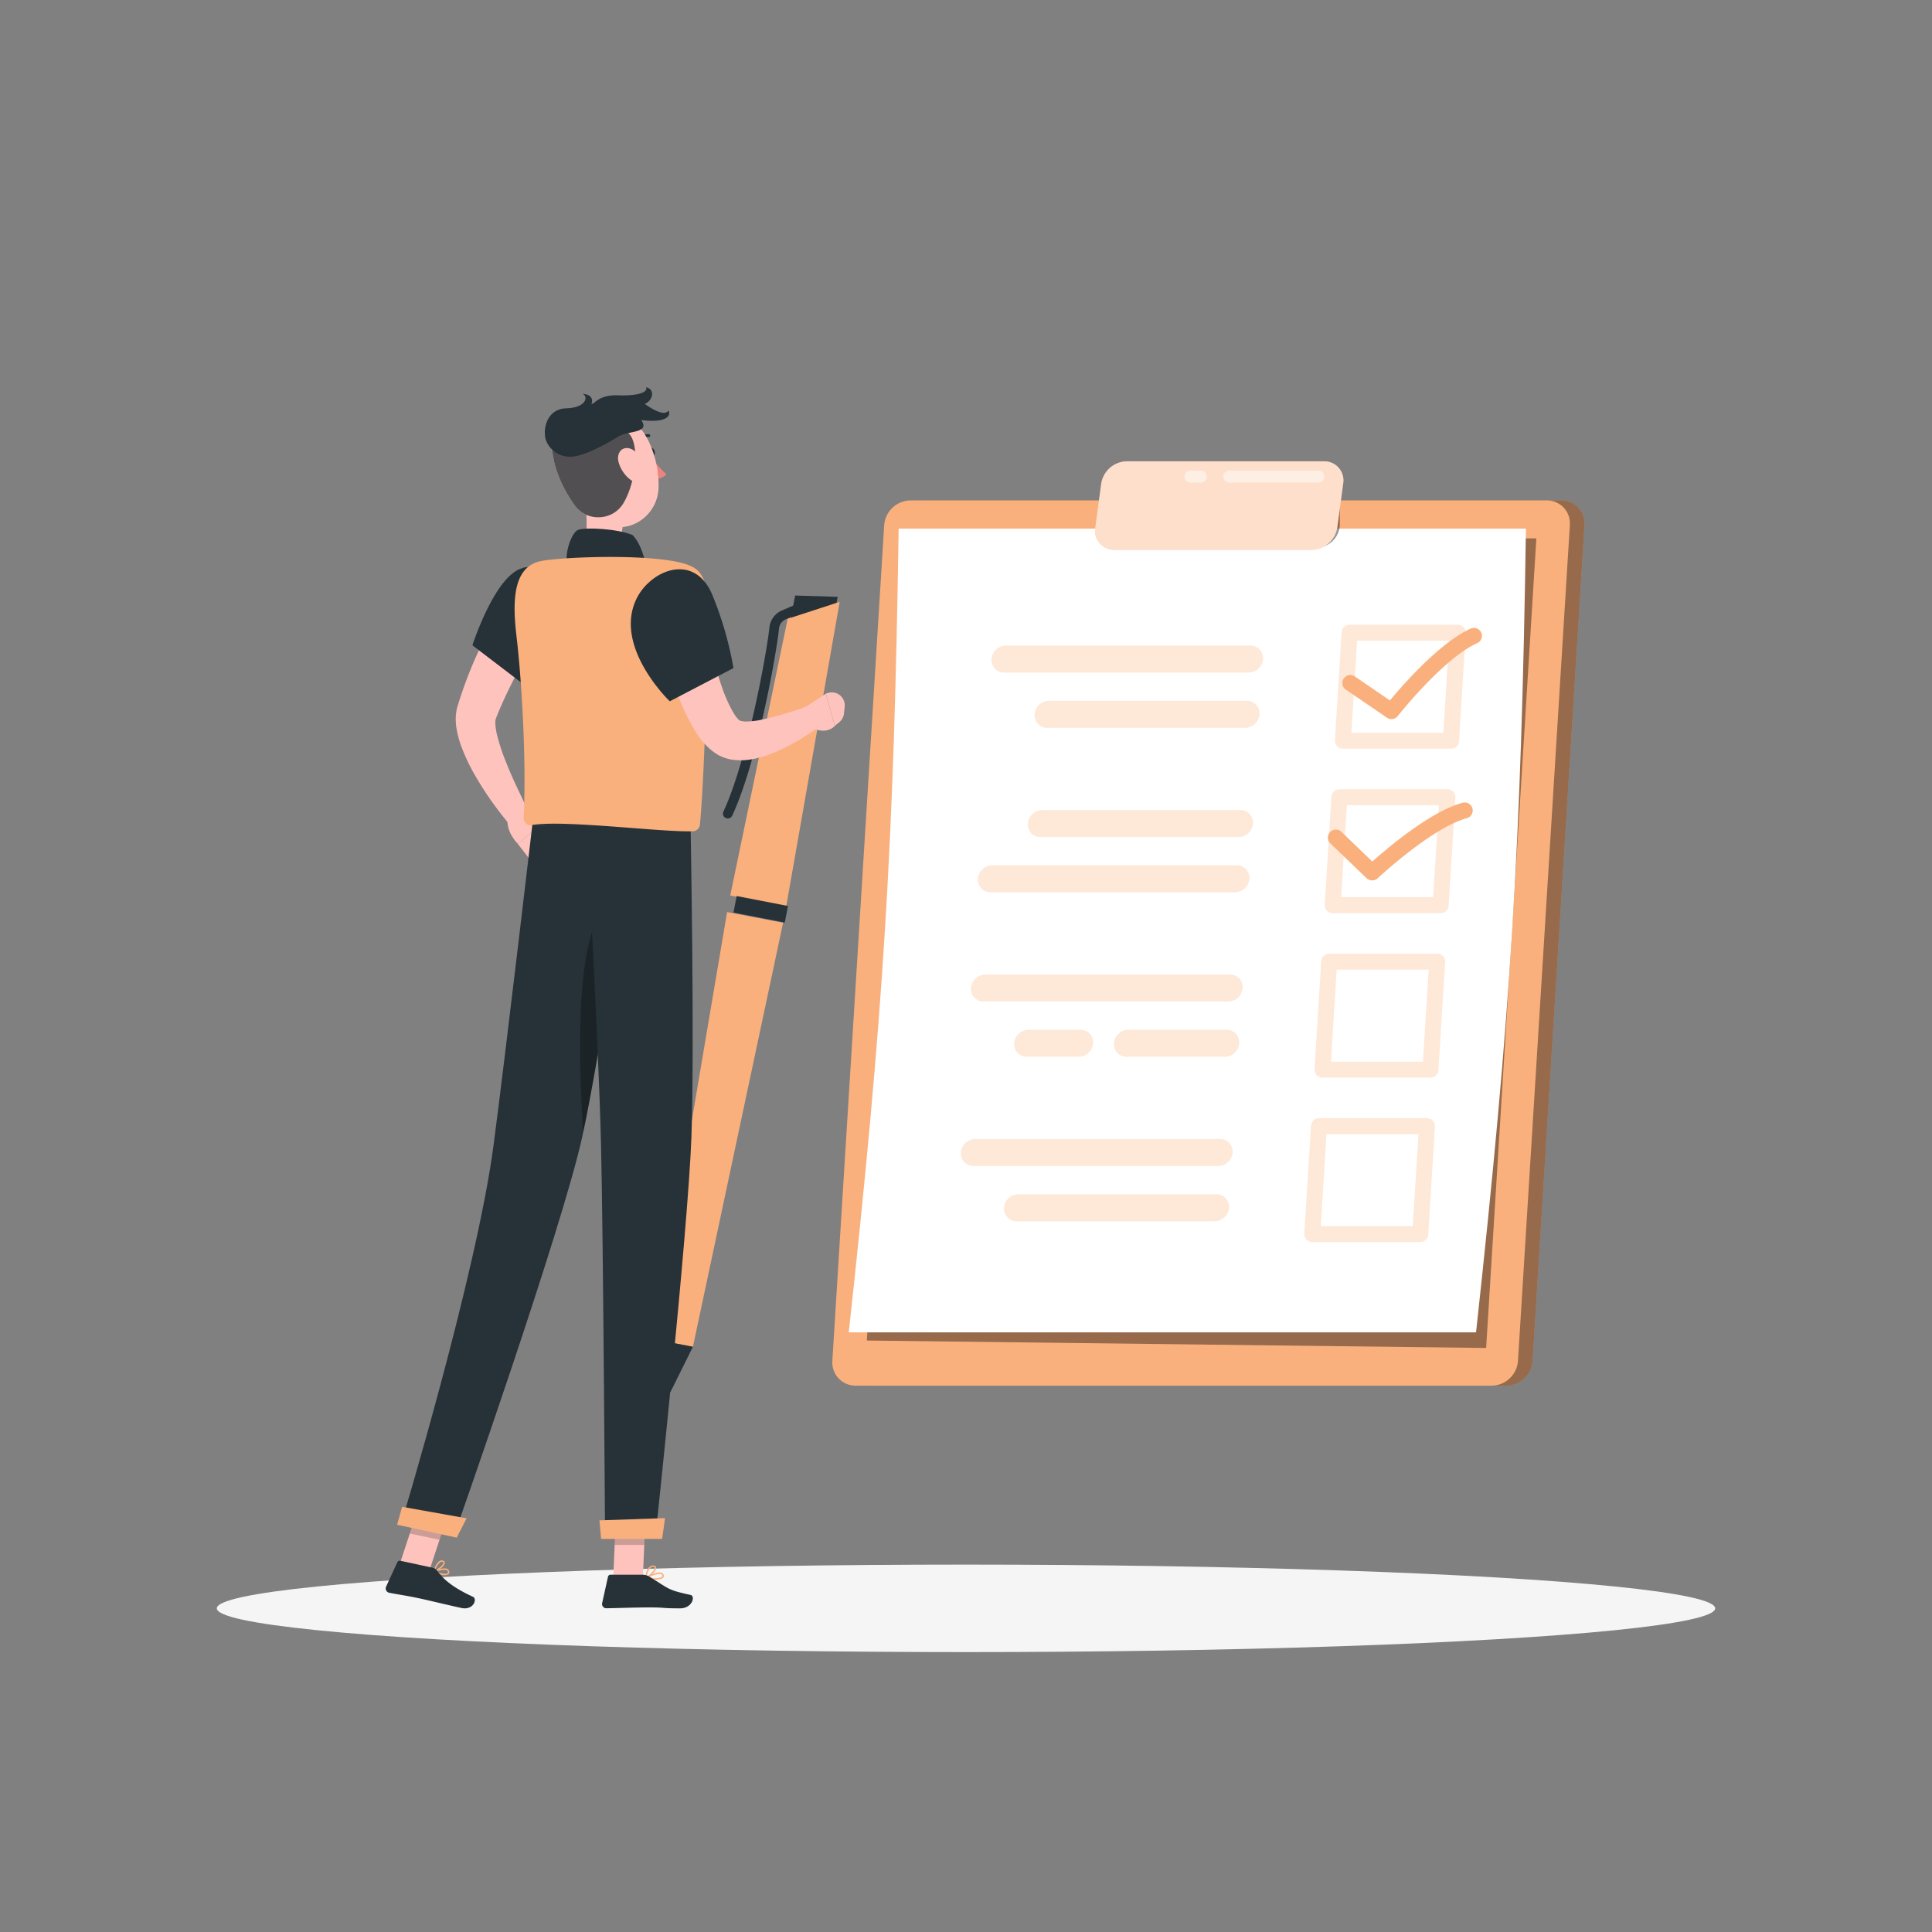 <svg xmlns="http://www.w3.org/2000/svg" viewBox="0 0 500 500"><rect x="0" y="0" width="500" height="500" fill="#808080" stroke="none"/><g id="freepik--Shadow--inject-347"><ellipse id="freepik--path--inject-347" cx="250" cy="416.24" rx="193.89" ry="11.32" style="fill:#f5f5f5"></ellipse></g><g id="freepik--to-do-list--inject-347"><path d="M239.41,129.51H404.06a5.94,5.94,0,0,1,6,6.38L396.63,352.22a6.91,6.91,0,0,1-6.78,6.39H225.19a6,6,0,0,1-6-6.39l13.42-216.33A6.92,6.92,0,0,1,239.41,129.51Z" style="fill:#FAB07D"></path><path d="M239.41,129.51H404.06a5.94,5.94,0,0,1,6,6.38L396.63,352.22a6.91,6.91,0,0,1-6.78,6.39H225.19a6,6,0,0,1-6-6.39l13.42-216.33A6.92,6.92,0,0,1,239.41,129.51Z" style="opacity:0.4"></path><path d="M235.63,129.51H400.28a5.94,5.94,0,0,1,6,6.38L392.85,352.22a6.91,6.91,0,0,1-6.79,6.39H221.41a6,6,0,0,1-6-6.39l13.42-216.33A6.91,6.91,0,0,1,235.63,129.51Z" style="fill:#FAB07D"></path><polygon points="224.34 346.93 384.61 348.85 397.61 139.33 237.22 139.33 224.34 346.93" style="opacity:0.4"></polygon><path d="M219.66,344.81H382c8.94-81.91,11.69-126.13,12.91-208H232.57C231.35,218.68,228.61,262.9,219.66,344.81Z" style="fill:#fff"></path><path d="M375.49,193.75H347.54a2,2,0,0,1-1.5-.65,2.08,2.08,0,0,1-.56-1.54l1.73-27.94a2.07,2.07,0,0,1,2.06-1.94h28a2.07,2.07,0,0,1,2.06,2.19l-1.74,27.95A2,2,0,0,1,375.49,193.75Zm-25.75-4.12h23.81L375,165.81H351.21Z" style="fill:#FAB07D;opacity:0.3"></path><path d="M372.84,236.32H344.9a2.07,2.07,0,0,1-1.5-.65,2.05,2.05,0,0,1-.56-1.54l1.73-27.95a2.06,2.06,0,0,1,2.06-1.93h27.95a2,2,0,0,1,1.5.65,2.08,2.08,0,0,1,.56,1.54l-1.74,27.94A2.06,2.06,0,0,1,372.84,236.32Zm-25.75-4.13H370.9l1.48-23.82H348.57Z" style="fill:#FAB07D;opacity:0.3"></path><path d="M370.2,278.88H342.26a2.06,2.06,0,0,1-1.51-.65,2,2,0,0,1-.55-1.54l1.73-27.94a2.07,2.07,0,0,1,2.06-1.94h27.95a2.07,2.07,0,0,1,1.5.65A2.11,2.11,0,0,1,374,249L372.26,277A2.06,2.06,0,0,1,370.2,278.88Zm-25.75-4.12h23.81l1.48-23.82H345.93Z" style="fill:#FAB07D;opacity:0.3"></path><path d="M367.56,321.45H339.62a2.1,2.1,0,0,1-1.51-.65,2,2,0,0,1-.55-1.54l1.73-27.95a2.07,2.07,0,0,1,2.06-1.93H369.3a2,2,0,0,1,1.5.65,2.08,2.08,0,0,1,.56,1.54l-1.74,27.94A2.07,2.07,0,0,1,367.56,321.45Zm-25.75-4.13h23.81l1.48-23.82H343.29Z" style="fill:#FAB07D;opacity:0.3"></path><path d="M259.88,174.06h63.29a3.78,3.78,0,0,0,3.71-3.49h0a3.25,3.25,0,0,0-3.28-3.49H260.32a3.76,3.76,0,0,0-3.71,3.49h0A3.25,3.25,0,0,0,259.88,174.06Z" style="fill:#FAB07D;opacity:0.3"></path><path d="M271,188.36h51.25a3.78,3.78,0,0,0,3.71-3.49h0a3.25,3.25,0,0,0-3.27-3.5H271.46a3.78,3.78,0,0,0-3.71,3.5h0A3.25,3.25,0,0,0,271,188.36Z" style="fill:#FAB07D;opacity:0.3"></path><path d="M256.79,223.94h63.29a3.25,3.25,0,0,1,3.27,3.49h0a3.78,3.78,0,0,1-3.71,3.49H256.35a3.25,3.25,0,0,1-3.27-3.49h0A3.78,3.78,0,0,1,256.79,223.94Z" style="fill:#FAB07D;opacity:0.3"></path><path d="M269.71,209.64H321a3.25,3.25,0,0,1,3.28,3.49h0a3.78,3.78,0,0,1-3.71,3.5H269.28a3.25,3.25,0,0,1-3.28-3.5h0A3.78,3.78,0,0,1,269.71,209.64Z" style="fill:#FAB07D;opacity:0.3"></path><path d="M254.6,259.19h63.29a3.78,3.78,0,0,0,3.71-3.49h0a3.25,3.25,0,0,0-3.28-3.49H255a3.78,3.78,0,0,0-3.71,3.49h0A3.25,3.25,0,0,0,254.6,259.19Z" style="fill:#FAB07D;opacity:0.3"></path><path d="M291.54,273.49H317a3.78,3.78,0,0,0,3.71-3.49h0a3.26,3.26,0,0,0-3.28-3.5H292a3.79,3.79,0,0,0-3.71,3.5h0A3.25,3.25,0,0,0,291.54,273.49Z" style="fill:#FAB07D;opacity:0.3"></path><path d="M265.75,273.49h13.43a3.78,3.78,0,0,0,3.71-3.49h0a3.26,3.26,0,0,0-3.28-3.5H266.18a3.79,3.79,0,0,0-3.71,3.5h0A3.25,3.25,0,0,0,265.75,273.49Z" style="fill:#FAB07D;opacity:0.3"></path><path d="M252,301.76h63.29a3.78,3.78,0,0,0,3.71-3.49h0a3.26,3.26,0,0,0-3.28-3.5H252.39a3.78,3.78,0,0,0-3.71,3.5h0A3.25,3.25,0,0,0,252,301.76Z" style="fill:#FAB07D;opacity:0.3"></path><path d="M263.11,316.06h51.25a3.79,3.79,0,0,0,3.71-3.5h0a3.25,3.25,0,0,0-3.28-3.49H263.54a3.78,3.78,0,0,0-3.71,3.49h0A3.26,3.26,0,0,0,263.11,316.06Z" style="fill:#FAB07D;opacity:0.3"></path><path d="M360.11,186.1a2,2,0,0,1-1.16-.36l-10.77-7.35a2.07,2.07,0,0,1,2.33-3.41l9.2,6.29c3.36-4.05,12.94-15,20.91-18.59a2.06,2.06,0,1,1,1.68,3.77c-8.7,3.87-20.45,18.72-20.56,18.87A2.08,2.08,0,0,1,360.11,186.1Z" style="fill:#FAB07D"></path><path d="M355.1,227.84a2.09,2.09,0,0,1-1.44-.57l-9.37-9a2.07,2.07,0,1,1,2.87-3l8,7.69c3.95-3.53,15-12.93,23.36-15.21a2.06,2.06,0,1,1,1.09,4c-9.12,2.49-22.93,15.43-23.07,15.56A2,2,0,0,1,355.1,227.84Z" style="fill:#FAB07D"></path><path d="M337.57,141.73l3,0a6.12,6.12,0,0,0,6.18-6.06l0-5.58a.61.61,0,0,0-.62-.61h-8.48a.7.7,0,0,0-.69.69L337,141.12A.61.61,0,0,0,337.57,141.73Z" style="opacity:0.4"></path><path d="M291.55,119.39h51.06a4.93,4.93,0,0,1,5,5.76l-1.53,11.37a6.83,6.83,0,0,1-6.54,5.76H288.46a4.93,4.93,0,0,1-5-5.76L285,125.15A6.83,6.83,0,0,1,291.55,119.39Z" style="fill:#FAB07D"></path><path d="M291.55,119.39h51.06a4.93,4.93,0,0,1,5,5.76l-1.53,11.37a6.83,6.83,0,0,1-6.54,5.76H288.46a4.93,4.93,0,0,1-5-5.76L285,125.15A6.83,6.83,0,0,1,291.55,119.39Z" style="fill:#fff;opacity:0.6"></path><path d="M341.29,124.89h-23a1.55,1.55,0,1,1,0-3.09h23a1.55,1.55,0,0,1,0,3.09Z" style="fill:#fff;opacity:0.5"></path><path d="M310.64,124.89h-2.42a1.55,1.55,0,1,1,0-3.09h2.42a1.55,1.55,0,1,1,0,3.09Z" style="fill:#fff;opacity:0.5"></path></g><g id="freepik--Character--inject-347"><polygon points="169.46 346.65 179.33 348.54 202.66 238.82 188.17 236.05 169.46 346.65" style="fill:#FAB07D"></polygon><polygon points="204.15 162.64 215.97 158.75 216.79 154.46 205.78 154.12 204.15 162.64" style="fill:#263238"></polygon><polygon points="203.85 160.14 217.31 155.76 203.48 234.52 188.99 231.76 203.85 160.14" style="fill:#FAB07D"></polygon><rect x="189.05" y="233.1" width="13.55" height="4.37" transform="matrix(-0.98, -0.19, 0.19, -0.98, 344.08, 503.11)" style="fill:#263238"></rect><path d="M171.24,359.64c-.13.65.14,1.25.6,1.34s.94-.37,1.06-1-.15-1.25-.61-1.34S171.36,359,171.24,359.64Z" style="fill:#FAB07D"></path><polygon points="170.56 359.72 173.5 360.28 179.33 348.54 169.46 346.65 170.56 359.72" style="fill:#263238"></polygon><path d="M188.34,211.82a1.25,1.25,0,0,1-1.13-1.77c6.2-13.29,11.23-41.05,11.91-47.65a5.39,5.39,0,0,1,3.24-4.41l3.27-1.41a1.24,1.24,0,1,1,1,2.28l-3.27,1.41a2.93,2.93,0,0,0-1.75,2.39c-.71,6.93-5.7,34.68-12.12,48.44A1.25,1.25,0,0,1,188.34,211.82Z" style="fill:#263238"></path><path d="M142.27,158.79c-2.49,4.27-5,8.8-7.37,13.24-1.17,2.24-2.31,4.48-3.4,6.73s-2.11,4.52-3,6.78l-.17.41s0,0,0,0a.61.61,0,0,0-.07.21,5,5,0,0,0-.07,1,15.14,15.14,0,0,0,.42,2.94,50,50,0,0,0,2.2,6.76c.89,2.3,1.91,4.61,3,6.93s2.2,4.64,3.29,6.9l-4.75,3.24a86.84,86.84,0,0,1-9.41-13.27,48.71,48.71,0,0,1-3.65-7.76,25.79,25.79,0,0,1-1.2-4.72,15.21,15.21,0,0,1-.12-2.93,12.65,12.65,0,0,1,.24-1.72c.06-.29.16-.62.25-.93l.16-.51a110.51,110.51,0,0,1,6-15.21,142.3,142.3,0,0,1,7.79-14.19Z" style="fill:#ffc3bd"></path><path d="M136.35,209.25l4.47,3.48L134,218.37s-3.11-3-2.63-6.69Z" style="fill:#ffc3bd"></path><polygon points="142.64 217.81 138.09 223.66 133.99 218.37 140.82 212.73 142.64 217.81" style="fill:#ffc3bd"></polygon><path d="M168,117.11c.13.6.55,1,.94,1s.62-.64.5-1.24-.55-1-.94-.95S167.92,116.5,168,117.11Z" style="fill:#263238"></path><path d="M168.53,118.15a22.22,22.22,0,0,0,3.95,4.59,3.57,3.57,0,0,1-2.79,1.13Z" style="fill:#ed847e"></path><path d="M165.14,114.2a.37.37,0,0,1-.24-.1.35.35,0,0,1,0-.51,3.54,3.54,0,0,1,3.08-1.2.36.36,0,1,1-.12.71h0a2.86,2.86,0,0,0-2.43,1A.36.36,0,0,1,165.14,114.2Z" style="fill:#263238"></path><path d="M150.79,125.62c1.1,5.61,2.2,15.88-1.72,19.62,0,0,1.53,5.68,11.94,5.68,11.45,0,5.48-5.68,5.48-5.68-6.25-1.5-6.09-6.13-5-10.49Z" style="fill:#ffc3bd"></path><path d="M146.85,145.66c-.83-2,1-8,2.85-8.57,2.09-.64,10-.28,14,1.37,2.81,2.84,3.62,8.73,3.62,8.73Z" style="fill:#263238"></path><path d="M114.15,407.52a2.46,2.46,0,0,0,1.9-.1.72.72,0,0,0,.18-.84.86.86,0,0,0-.47-.54c-1-.49-3.41.48-3.51.52a.17.17,0,0,0-.11.16.19.19,0,0,0,.1.17A9,9,0,0,0,114.15,407.52Zm1.24-1.22.22.07a.49.49,0,0,1,.27.31c.1.33,0,.43-.06.46-.41.35-1.94,0-3-.4A5.88,5.88,0,0,1,115.39,406.3Z" style="fill:#FAB07D"></path><path d="M112.28,406.91h.09c.87-.25,2.72-1.57,2.74-2.44a.58.58,0,0,0-.46-.58,1,1,0,0,0-.81.06c-1,.52-1.67,2.65-1.69,2.74a.17.17,0,0,0,0,.18Zm2.17-2.71.08,0c.22.08.22.19.22.23,0,.52-1.24,1.55-2.13,2a4.36,4.36,0,0,1,1.39-2.16A.68.68,0,0,1,114.45,404.2Z" style="fill:#FAB07D"></path><path d="M169.44,408.81c1,0,1.94-.14,2.25-.58a.67.67,0,0,0,0-.79.89.89,0,0,0-.58-.42c-1.27-.35-3.95,1.17-4.06,1.24a.18.18,0,0,0-.09.19.17.17,0,0,0,.14.14A13.19,13.19,0,0,0,169.44,408.81Zm1.22-1.49a1.29,1.29,0,0,1,.35.05.49.49,0,0,1,.35.25c.13.22.09.34,0,.4-.36.5-2.29.51-3.72.31A8.1,8.1,0,0,1,170.66,407.32Z" style="fill:#FAB07D"></path><path d="M167.13,408.6l.07,0c.93-.41,2.76-2.07,2.62-2.94,0-.2-.18-.45-.68-.5a1.28,1.28,0,0,0-1,.31c-1,.8-1.18,2.86-1.19,2.95a.16.16,0,0,0,.07.16A.15.15,0,0,0,167.13,408.6Zm1.87-3.11h.11c.32,0,.34.16.35.2.09.52-1.16,1.82-2.1,2.39a4.25,4.25,0,0,1,1-2.36A1,1,0,0,1,169,405.49Z" style="fill:#FAB07D"></path><polygon points="158.71 408.42 166.37 408.42 167.13 390.68 159.47 390.68 158.71 408.42" style="fill:#ffc3bd"></polygon><polygon points="103.43 404.87 111.12 406.49 116.55 389.97 108.85 388.35 103.43 404.87" style="fill:#ffc3bd"></polygon><path d="M112,405.74l-8.41-1.82a.67.67,0,0,0-.75.37l-2.92,6.34a1.13,1.13,0,0,0,.81,1.57c2.95.58,4.41.72,8.11,1.52,2.27.49,7.41,1.74,10.55,2.42s4.23-2.34,3-2.9c-5.49-2.51-7.79-4.72-9.27-6.78A1.88,1.88,0,0,0,112,405.74Z" style="fill:#263238"></path><path d="M166.32,407.53H158a.67.67,0,0,0-.65.52l-1.51,6.81a1.1,1.1,0,0,0,1.1,1.36c3-.05,7.38-.22,11.17-.22,4.43,0,2.71.24,7.91.24,3.15,0,4-3.18,2.7-3.47-6-1.31-5.33-1.45-10.51-4.64A3.5,3.5,0,0,0,166.32,407.53Z" style="fill:#263238"></path><path d="M135.35,147c-7.18,1.64-13.09,20-13.09,20l14.41,11a31.51,31.51,0,0,0,7.65-14.16C146.79,154.17,142.69,145.28,135.35,147Z" style="fill:#263238"></path><path d="M141.51,160.45c-3.9,3.85-5.17,10.88-5.48,17l.64.49a31.4,31.4,0,0,0,7.65-14.16c.15-.57.27-1.15.38-1.71Z" style="opacity:0.2"></path><path d="M178.27,147.36s8.15,9.21.45,66.21h-41c-.28-6.29,3.67-37-2.4-66.6a106.75,106.75,0,0,1,13.72-1.73,148.77,148.77,0,0,1,17.42,0A76.94,76.94,0,0,1,178.27,147.36Z" style="fill:#263238"></path><polygon points="167.13 390.68 166.74 399.83 159.07 399.83 159.46 390.68 167.13 390.68" style="opacity:0.2"></polygon><polygon points="108.85 388.35 116.55 389.97 113.74 398.49 106.05 396.87 108.85 388.35" style="opacity:0.2"></polygon><path d="M147.59,119.93c2,7.34,2.74,11.74,7.27,14.79,6.82,4.6,15.31-.67,15.57-8.46.24-7-3-17.83-10.9-19.31A10.36,10.36,0,0,0,147.59,119.93Z" style="fill:#ffc3bd"></path><path d="M154.91,133.87h-.1a7.44,7.44,0,0,1-6.07-3.08c-2.3-3.21-5.53-8.78-5.9-15.21,2.92-3.08,13.89-5.11,18.78-4,4.07.93,3.48,12.52-.37,18.79A7.47,7.47,0,0,1,154.91,133.87Z" style="fill:#ffc3bd"></path><path d="M154.91,133.87h-.1a7.44,7.44,0,0,1-6.07-3.08c-2.3-3.21-5.53-8.78-5.9-15.21,2.92-3.08,13.89-5.11,18.78-4,4.07.93,3.48,12.52-.37,18.79A7.47,7.47,0,0,1,154.91,133.87Z" style="fill:#263238;opacity:0.8"></path><path d="M147.29,118.19a6.61,6.61,0,0,1-6-4.27c-.87-2.6.05-8.09,5.28-8.25s5.77-3.14,4.16-3.75c3.42.25,2.34,2.64,2.34,2.64.91,0,1.77-2.45,7-2.25s7.78-.92,7.11-2.09c2.47.5,1.78,3.5-.31,4.31,0,0,4.95,3.75,6.12,1.69.83,1.5-.81,3.3-7.06,2.48,2.49,3.49-3.41,2.71-5.92,4.29S150.74,118.44,147.29,118.19Z" style="fill:#263238"></path><path d="M160.08,119.59a8.66,8.66,0,0,0,3.09,4.57c2,1.48,3.48,0,3.34-2.24-.12-2-1.32-5.25-3.51-5.85S159.51,117.38,160.08,119.59Z" style="fill:#ffc3bd"></path><path d="M164.19,213.57s-8.7,58.54-13.47,80.47c-5.22,24-33.25,103.47-33.25,103.47l-13.71-3s19.6-64.76,24-98.33c3.37-25.79,10-82.65,10-82.65Z" style="fill:#263238"></path><path d="M120.76,392.94s-2.56,5-2.56,5l-15.43-3.34,1.3-4.64Z" style="fill:#FAB07D"></path><path d="M158.69,234.43c-10.05,2-9,39.45-7.77,58.73,2.89-13.63,7.14-39.85,10-58.46A3.46,3.46,0,0,0,158.69,234.43Z" style="opacity:0.3"></path><path d="M178.72,213.57s1.06,57.27.22,80.63c-.86,24.3-9.35,103.86-9.35,103.86h-13s-.47-78.14-1.05-102c-.63-26-3.77-82.49-3.77-82.49Z" style="fill:#263238"></path><path d="M172.09,392.89c.06,0-.74,5.38-.74,5.38H155.57l-.43-4.8Z" style="fill:#FAB07D"></path><path d="M178.46,146.35c2,.83,3.93,2.32,4.51,7.27.56,4.75-.52,46.38-1.82,59.67a1.92,1.92,0,0,1-1.69,1.83c-8.19.35-33.56-3.07-42.12-1.57-1,.18-1.87-.92-1.81-1.92.67-12.95-.3-33.85-1.88-47.12-1-8.67-1-17.74,6.23-19.28C145.26,144.09,170.64,143.09,178.46,146.35Z" style="fill:#FAB07D"></path><path d="M181.63,157.85c.46,2.2,1,4.59,1.5,6.87s1.12,4.59,1.76,6.84,1.3,4.46,2.06,6.57a36.22,36.22,0,0,0,2.56,5.79,11.49,11.49,0,0,0,1.33,2c.19.21.34.35.38.39s0,.09.19.15a5.33,5.33,0,0,0,2,.26,24,24,0,0,0,3-.32,88.11,88.11,0,0,0,13.26-3.9l2.91,5a50.42,50.42,0,0,1-13.72,7.84,25,25,0,0,1-4.26,1.15,15.57,15.57,0,0,1-5.32.08,10.87,10.87,0,0,1-3.25-1.1,13.13,13.13,0,0,1-2.54-1.85,20.73,20.73,0,0,1-3.21-3.82,60.81,60.81,0,0,1-6.51-14.87c-.75-2.47-1.44-4.94-2-7.43s-1.12-4.91-1.55-7.56Z" style="fill:#ffc3bd"></path><path d="M164.78,154.85c-6.22,12.51,8.56,26.65,8.56,26.65l16.48-8.6a90.25,90.25,0,0,0-5.63-19.32C179.39,142.9,168.36,147.66,164.78,154.85Z" style="fill:#263238"></path><path d="M208.14,183.2l5.59-3.68,2.32,8.36s-2.5,2.93-7.08-.26Z" style="fill:#ffc3bd"></path><path d="M218.6,182.9l-.18,1.76a3.36,3.36,0,0,1-1.14,2.18l-1.23,1-2.32-8.36.71-.18A3.34,3.34,0,0,1,218.6,182.9Z" style="fill:#ffc3bd"></path></g></svg>